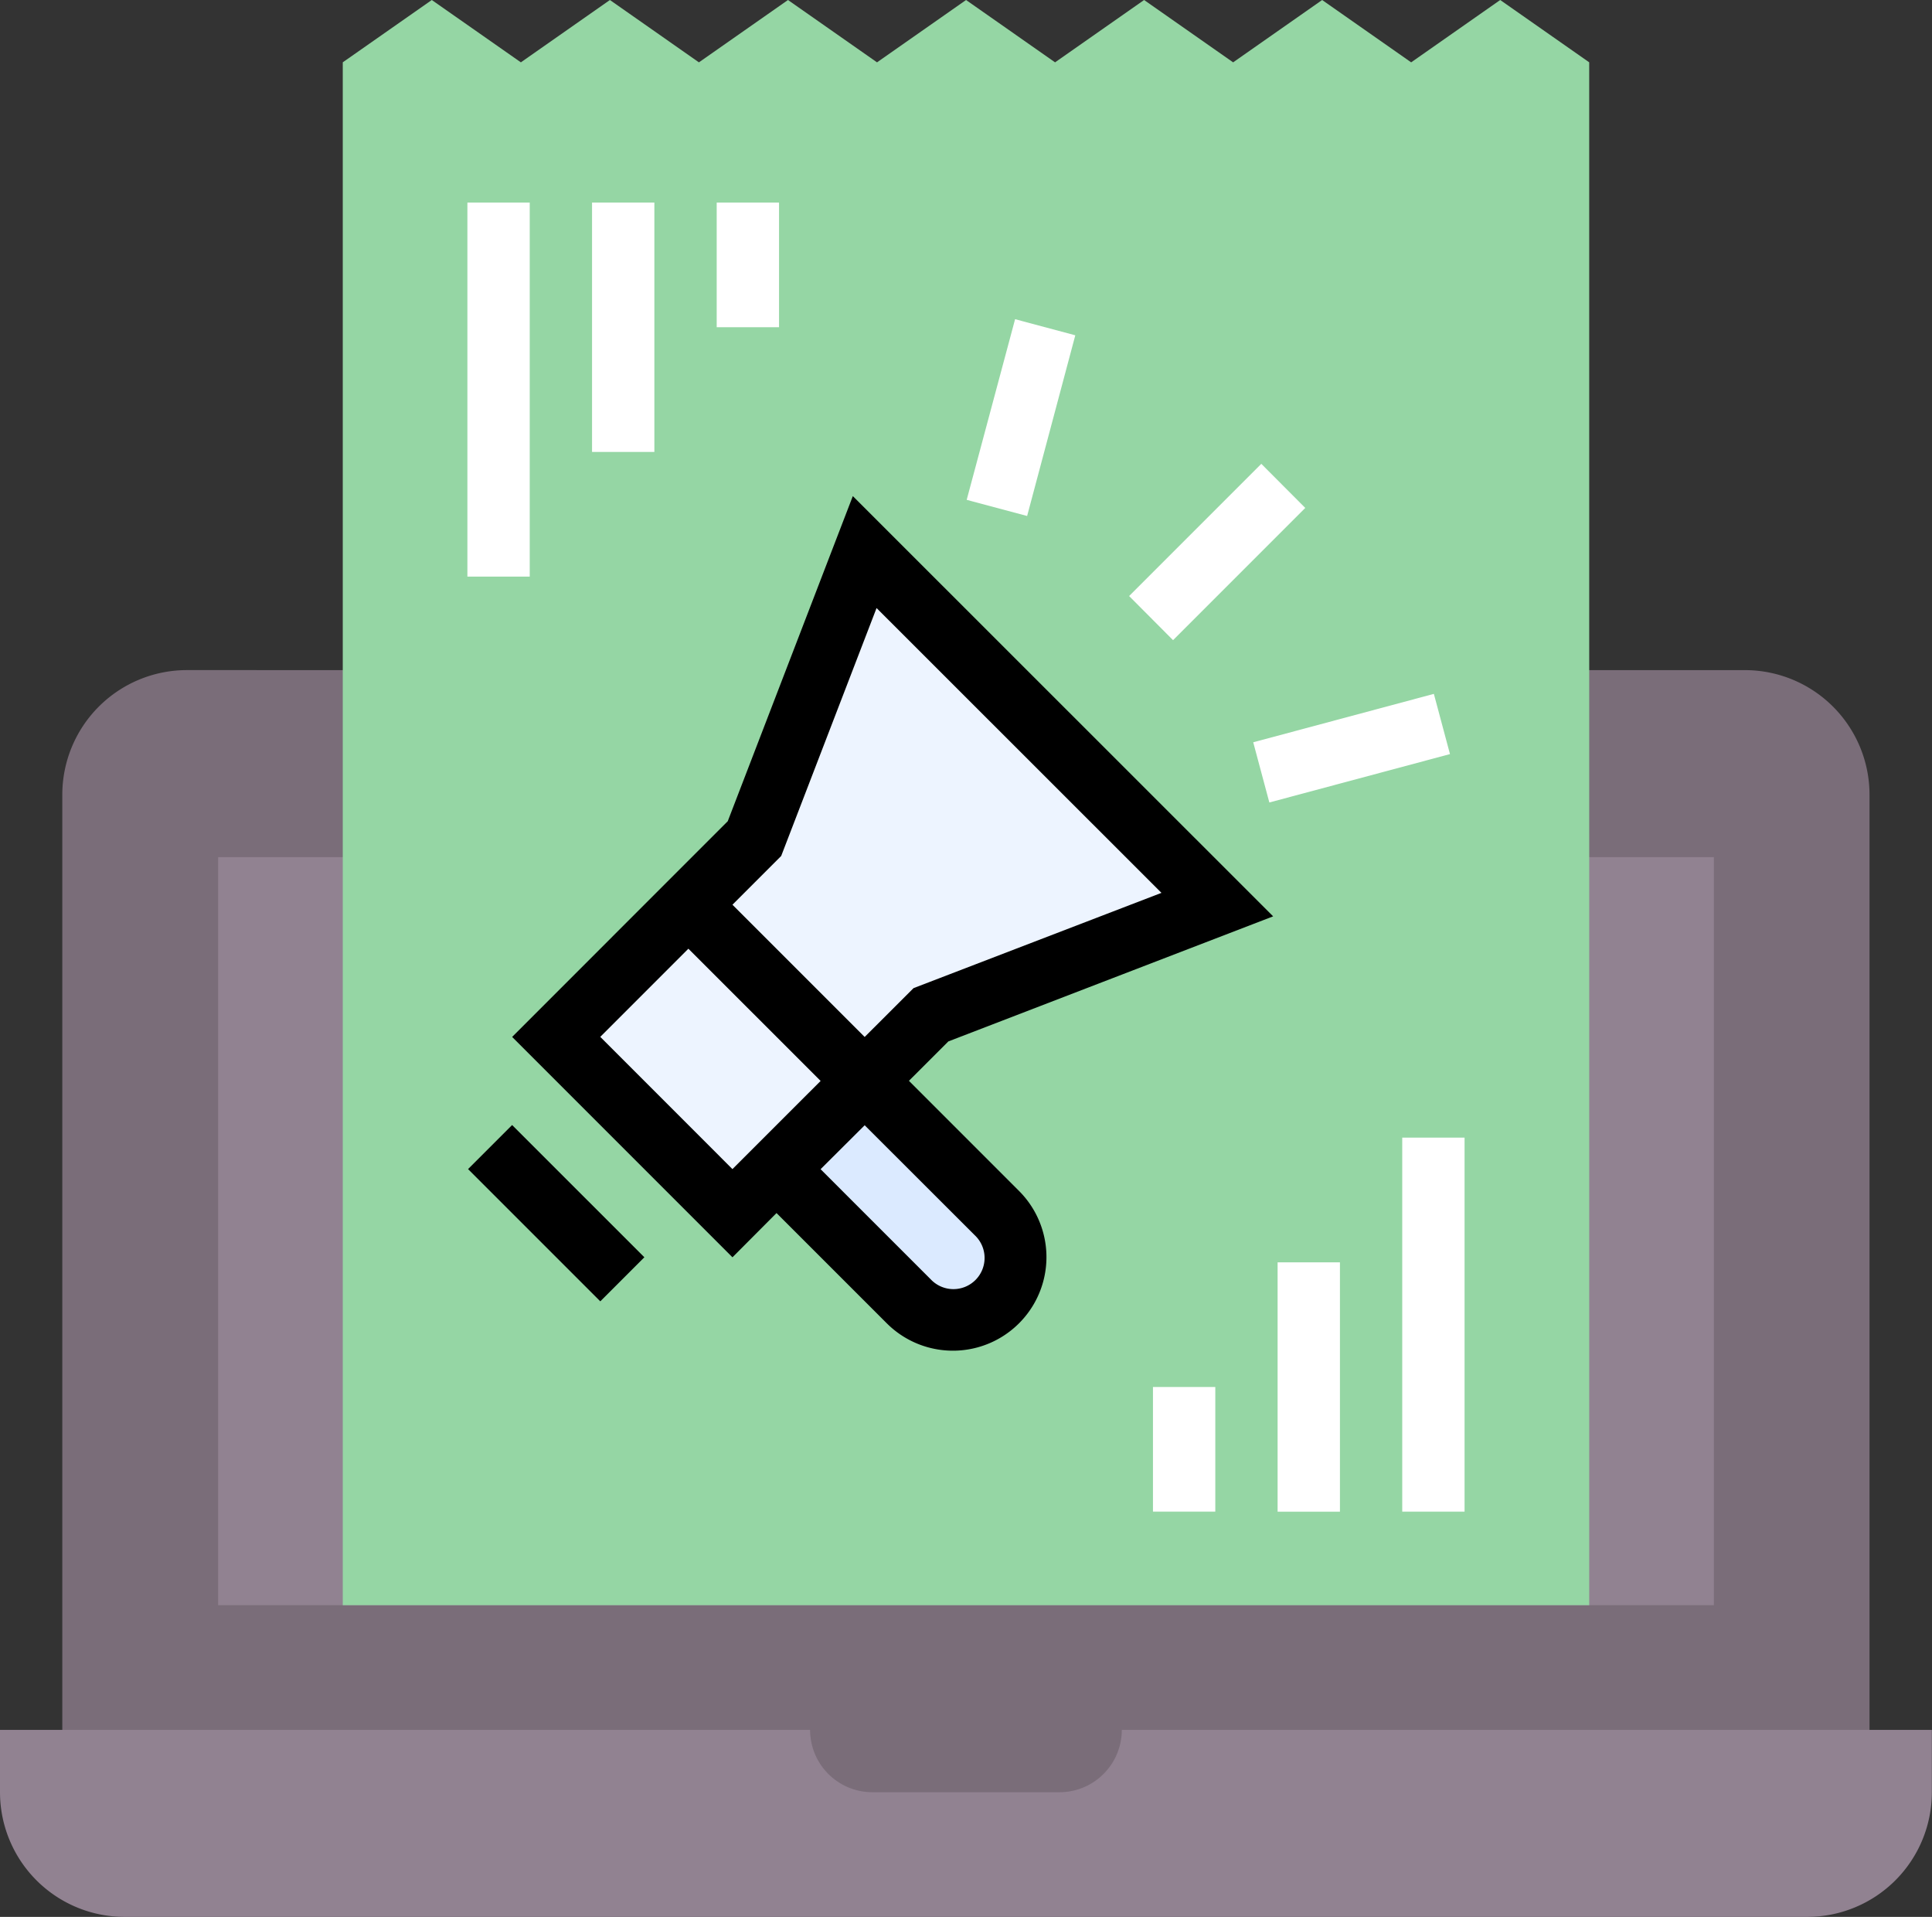 <svg xmlns="http://www.w3.org/2000/svg" width="67.136" height="66.595" viewBox="0 0 67.136 66.595">
  <rect x="0" y="0" width="67.136" height="66.595" fill="#333333" stroke="none"/>
  <g id="ad-campaign" transform="translate(-1.083 -1.323)">
    <path id="Path_328" data-name="Path 328" d="M82.474,181.77A4.331,4.331,0,0,1,86.8,186.1v36.817H24V186.1a4.331,4.331,0,0,1,4.331-4.331Zm0,0" transform="translate(-20.752 -157.166)" fill="#7a6d79"/>
    <path id="Path_329" data-name="Path 329" d="M64,229.77h51.976v25.988H64Zm0,0" transform="translate(-55.337 -198.669)" fill="#918291"/>
    <path id="Path_330" data-name="Path 330" d="M46.982,453.77a2.166,2.166,0,0,1-2.166,2.166h-6.5a2.166,2.166,0,0,1-2.166-2.166H8v2.166a4.332,4.332,0,0,0,4.331,4.331H70.8a4.332,4.332,0,0,0,4.331-4.331V453.77Zm0,0" transform="translate(-6.917 -392.349)" fill="#918291"/>
    <path id="Path_331" data-name="Path 331" d="M139.313,11.935,136.22,9.77l-3.094,2.166L130.033,9.77l-3.093,2.166L123.846,9.77l-3.094,2.166L117.659,9.77l-3.094,2.166L111.471,9.77l-3.095,2.166L105.283,9.77l-3.094,2.166L99.094,9.77,96,11.935v53.6h43.314Zm0,0" transform="translate(-83.006 -8.447)" fill="#95d6a4"/>
    <path id="Path_332" data-name="Path 332" d="M150.793,246.548l4.594-4.594,6.126,6.125-4.594,4.594Zm0,0" transform="translate(-130.383 -209.204)" fill="#edf4ff"/>
    <path id="Path_333" data-name="Path 333" d="M184.734,163.7l6.126,6.125,2.3-2.3,9.953-3.829-12.25-12.25-3.829,9.953Zm0,0" transform="translate(-159.729 -130.949)" fill="#edf4ff"/>
    <path id="Path_334" data-name="Path 334" d="M207.363,290.273l3.062-3.062,4.594,4.594a2.166,2.166,0,0,1-3.063,3.062Zm0,0" transform="translate(-179.296 -248.335)" fill="#dbeaff"/>
    <g id="Group_3310" data-name="Group 3310" transform="translate(17.325 8.361)">
      <path id="Path_335" data-name="Path 335" d="M297.879,133.417l4.594-4.593L304,130.356l-4.594,4.594Zm0,0" transform="translate(-274.885 -119.748)" fill="#fff"/>
      <path id="Path_336" data-name="Path 336" d="M329.742,189.549l6.277-1.682.56,2.092-6.277,1.681Zm0,0" transform="translate(-302.435 -170.799)" fill="#fff"/>
      <path id="Path_337" data-name="Path 337" d="M256.2,97.978l1.682-6.276,2.092.56L258.3,98.539Zm0,0" transform="translate(-238.85 -87.651)" fill="#fff"/>
      <path id="Path_338" data-name="Path 338" d="M128,61.77h2.166V74.764H128Zm0,0" transform="translate(-128 -61.77)" fill="#fff"/>
      <path id="Path_339" data-name="Path 339" d="M160,61.77h2.166v8.663H160Zm0,0" transform="translate(-155.669 -61.77)" fill="#fff"/>
      <path id="Path_340" data-name="Path 340" d="M192,61.77h2.166V66.1H192Zm0,0" transform="translate(-183.337 -61.77)" fill="#fff"/>
      <path id="Path_341" data-name="Path 341" d="M368,301.77h2.166v12.994H368Zm0,0" transform="translate(-335.515 -269.285)" fill="#fff"/>
      <path id="Path_342" data-name="Path 342" d="M336,333.77h2.166v8.663H336Zm0,0" transform="translate(-307.846 -296.953)" fill="#fff"/>
      <path id="Path_343" data-name="Path 343" d="M304,365.77h2.166V370.1H304Zm0,0" transform="translate(-280.177 -324.622)" fill="#fff"/>
    </g>
    <path id="Path_345" data-name="Path 345" d="M165.932,151.692l-14.606-14.6-4.346,11.295-2.133,2.133-5.359,5.361,7.656,7.656L148.675,162l3.829,3.828a3.249,3.249,0,0,0,4.6-4.594l-3.828-3.828,1.37-1.369Zm-18.789,8.781-4.593-4.594,3.062-3.063,4.595,4.594Zm8.423,2.3a1.083,1.083,0,1,1-1.531,1.531l-3.829-3.828,1.532-1.526Zm-3.828-6.891-4.595-4.594,1.694-1.694,3.314-8.613,9.9,9.895-8.615,3.31Zm0,0" transform="translate(-120.608 -118.534)"/>
    <path id="Path_346" data-name="Path 346" d="M128.168,300.059l1.531-1.531,4.595,4.594-1.531,1.531Zm0,0" transform="translate(-110.82 -258.12)"/>
  </g>
</svg>
